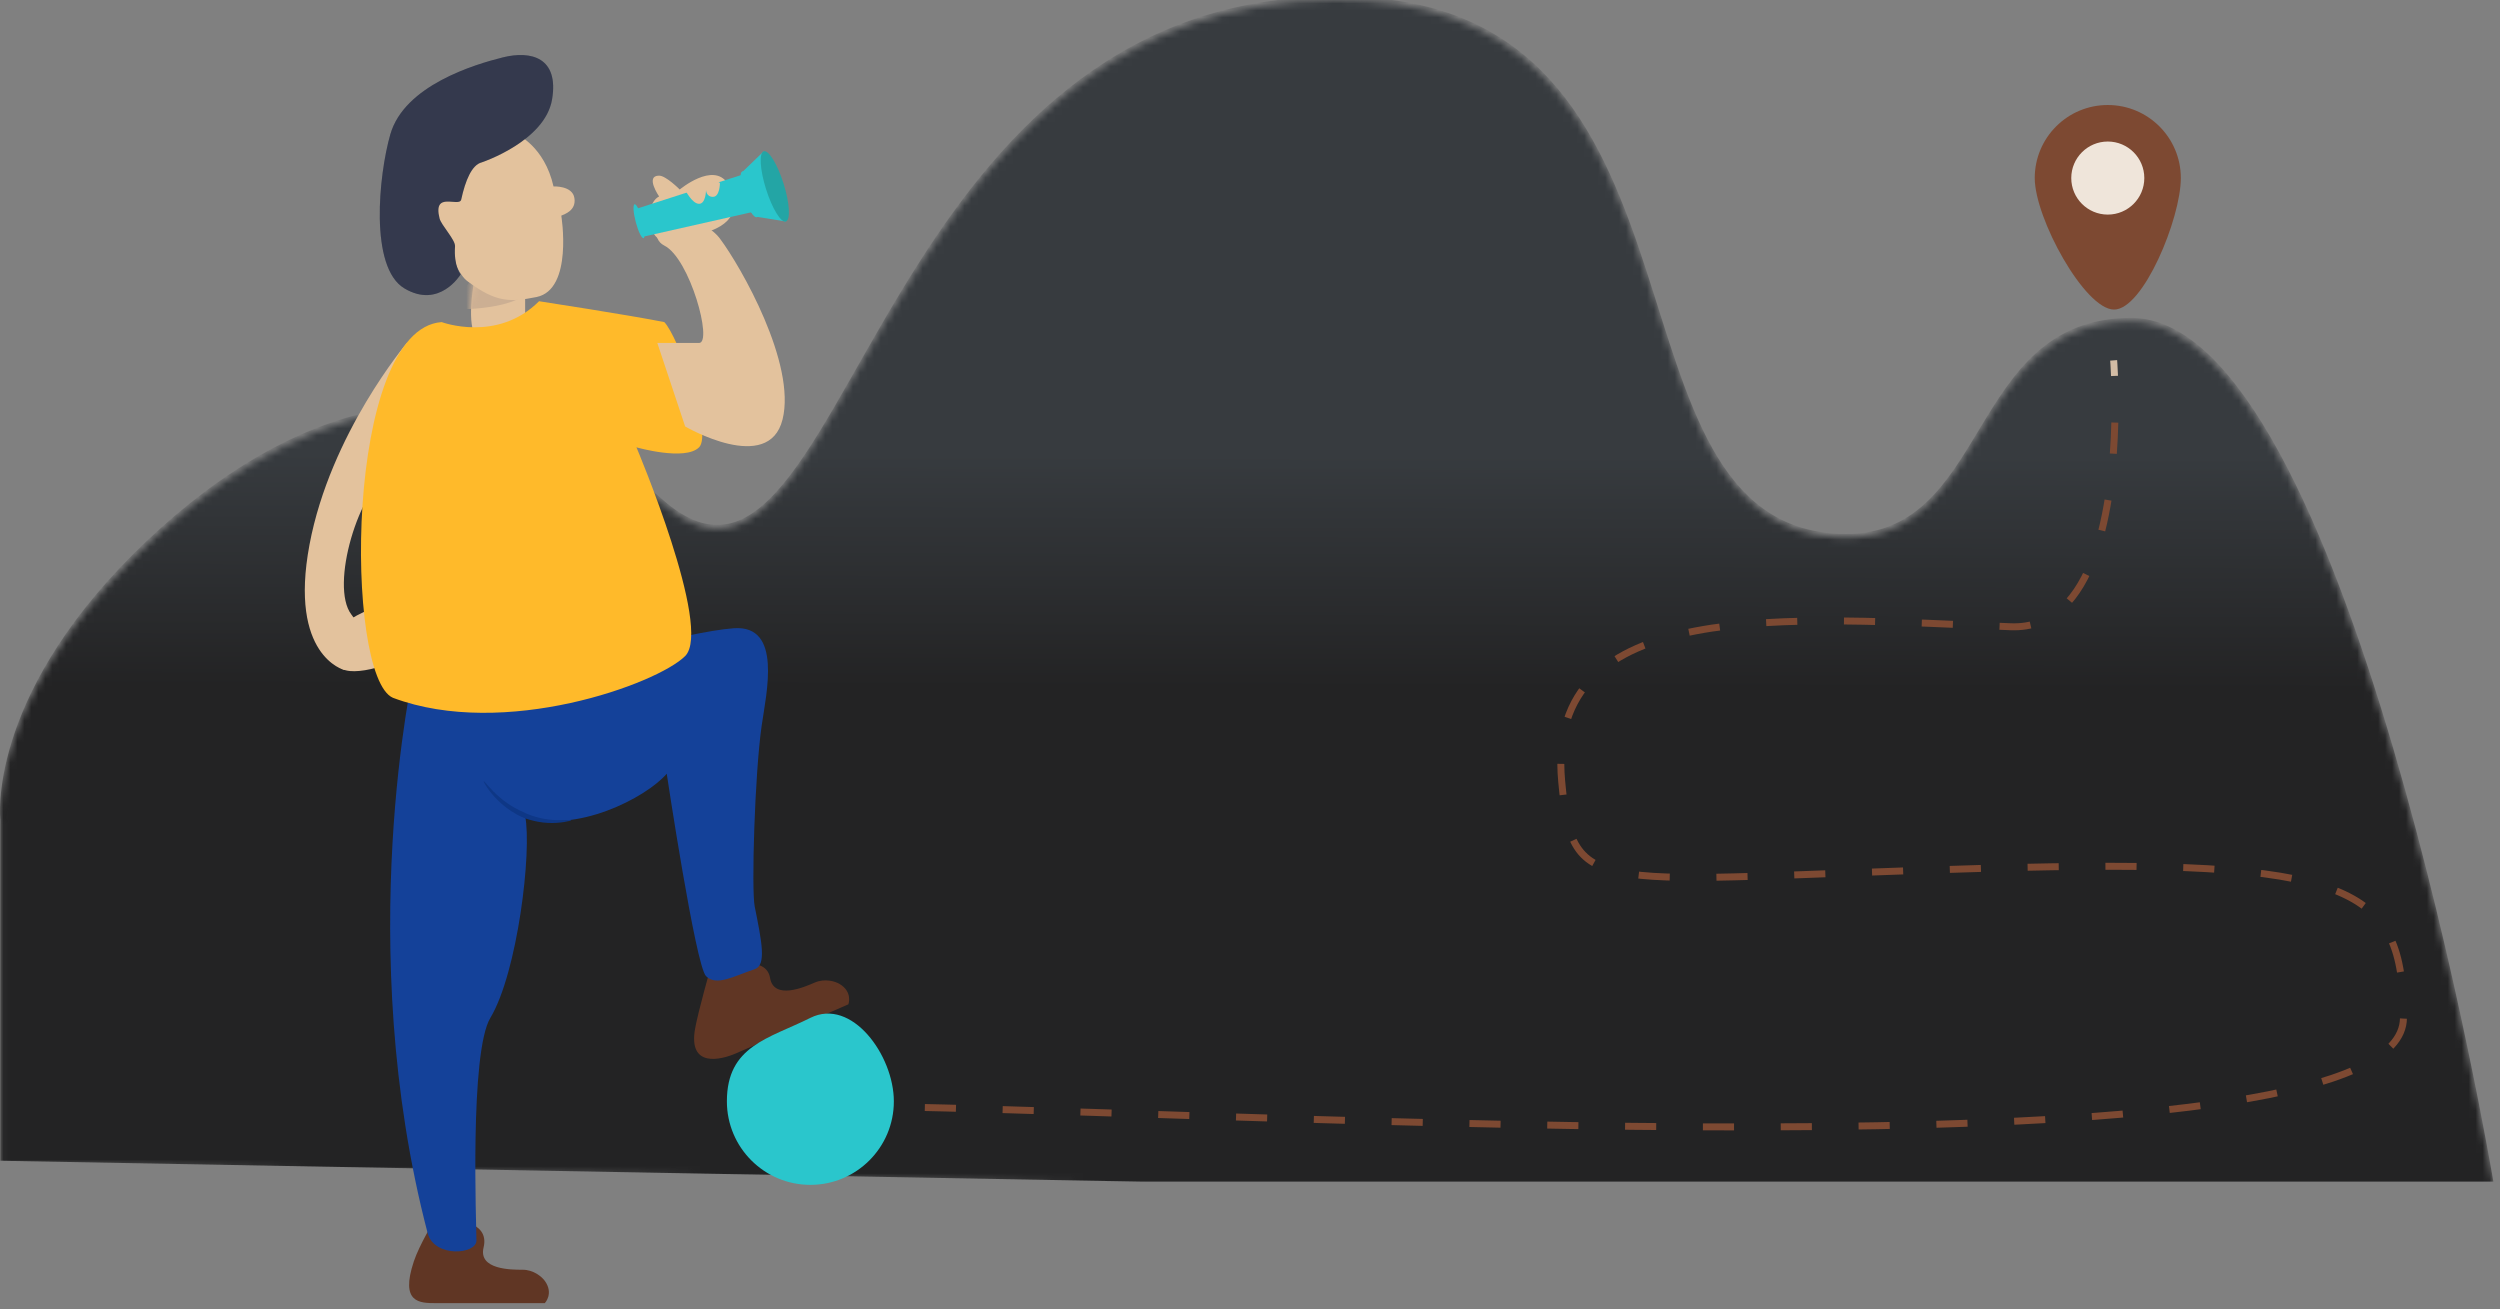 <?xml version="1.0" encoding="UTF-8"?>
<svg width="359px" height="188px" viewBox="0 0 359 188" version="1.1" xmlns="http://www.w3.org/2000/svg" xmlns:xlink="http://www.w3.org/1999/xlink">
    <rect x="0" y="0" width="359" height="188" fill="#808080" stroke="none"/>
    <title>no-visit-record</title>
    <defs>
        <path d="M191.723,0 C161.532,0.007 144.299,18.971 132.143,37.936 L132.143,37.936 C116.996,61.565 109.723,85.194 95.051,72.148 L95.051,72.148 C68.051,48.141 40.051,59.144 19.051,80.151 L19.051,80.151 C-1.949,101.157 0.051,118.162 0.051,118.162 L0.051,118.162 L0.051,167.177 L164.051,170.179 L358.05,170.179 C358.05,170.179 337.195,46.14 306.05,46.14 L306.05,46.14 C282.05,46.14 286.05,78.15 264.05,77.149 L264.05,77.149 C228.859,75.55 248.05,3.127 196.051,0.126 L196.051,0.126 C194.588,0.042 193.156,0 191.749,0 L191.749,0 L191.723,0 Z" id="path-1"></path>
        <linearGradient x1="49.918%" y1="58.319%" x2="50%" y2="38.705%" id="linearGradient-3">
            <stop stop-color="#232324" offset="0%"></stop>
            <stop stop-color="#373B3F" offset="100%"></stop>
        </linearGradient>
        <path d="M1.805,14.919 C5.863,15.914 7.893,11.935 7.893,11.935 L7.893,11.935 L7.893,3.978 L1.805,0 C1.805,0 -2.256,13.925 1.805,14.919 L1.805,14.919 Z" id="path-4"></path>
    </defs>
    <g id="空状态插画-暗色" stroke="none" stroke-width="1" fill="none" fill-rule="evenodd">
        <g id="旧版缺省状态-browser-too-old备份-5" transform="translate(-221, -306)">
            <g id="no-visit-record" transform="translate(221, 306)">
                <g id="Fill-2" transform="translate(93.28, 25.132)" fill="#E3C29D" fill-rule="nonzero">
                    <path d="M1.368,3.079 C1.368,3.079 -0.696,0.09 1.368,0.09 C2.356,0.09 4.331,2.082 4.331,2.082 C4.331,2.082 9.134,-1.935 11.199,1.19 C13.269,4.32 12.231,7.436 7.07,8.479 C1.909,9.52 2.356,10.053 2.356,10.053 C2.356,10.053 0.762,8.994 0.381,8.06 C-0.367,6.224 -0,3.768 1.368,3.079" id="路径"></path>
                </g>
                <g id="Fill-3-Clipped">
                    <mask id="mask-2" fill="white">
                        <use xlink:href="#path-1"></use>
                    </mask>
                    <g id="path-1"></g>
                    <path d="M191.723,-0.49 C161.532,-0.483 144.299,18.481 132.143,37.445 L132.143,37.445 C116.996,61.075 109.723,84.704 95.051,71.658 L95.051,71.658 C68.051,47.65 40.051,58.654 19.051,79.661 L19.051,79.661 C-1.949,100.667 0.051,117.672 0.051,117.672 L0.051,117.672 L0.051,166.687 L164.051,169.689 L358.05,169.689 C358.05,169.689 337.195,45.65 306.05,45.65 L306.05,45.65 C282.05,45.65 286.05,77.66 264.051,76.659 L264.051,76.659 C228.86,75.06 248.051,2.637 196.051,-0.364 L196.051,-0.364 C194.588,-0.448 193.156,-0.49 191.749,-0.49 L191.749,-0.49 L191.723,-0.49 Z" id="Fill-3" fill="url(#linearGradient-3)" fill-rule="nonzero" mask="url(#mask-2)"></path>
                </g>
                <g id="编组" transform="translate(43.77, 15.079)">
                    <path d="M11.602,77.303 C11.602,77.303 14.565,76.429 14.399,78.436 C14.269,80.01 6.578,82.423 5.063,80.73 C3.549,79.037 2.068,76.535 6.215,74.029 C9.854,71.829 11.123,71.824 12.412,72.769 C14.351,74.192 11.602,77.303 11.602,77.303" id="Fill-5" fill="#E3C29D" fill-rule="nonzero"></path>
                    <path d="M14.658,34.171 C14.658,34.171 3.669,47.16 0.672,63.146 C-2.324,79.132 5.667,81.13 5.667,81.13 C5.667,81.13 12.66,81.13 6.666,73.137 C3.609,69.062 7.665,55.153 12.66,52.155 C17.655,49.158 14.658,34.171 14.658,34.171" id="Fill-7" fill="#E3C29D" fill-rule="nonzero"></path>
                    <path d="M18.654,160.061 C18.654,160.061 16.456,163.658 15.657,166.056 C13.659,172.051 16.482,172.051 18.88,172.051 L34.464,172.051 C34.464,172.051 35.786,170.688 34.464,168.854 C34.042,168.269 32.866,167.255 31.267,167.255 C29.669,167.255 24.894,167.26 25.673,164.058 C26.646,160.061 20.878,160.061 20.878,160.061 L18.654,160.061 Z" id="Fill-9" fill="#603624" fill-rule="nonzero"></path>
                    <path d="M58.294,123.811 C58.294,123.811 56.487,130.155 56.044,132.643 C55.031,138.318 59.746,137.132 61.943,136.172 C66.338,134.254 74.395,130.738 78.058,129.14 C78.058,129.14 78.724,127.362 76.779,126.209 C76.16,125.842 74.674,125.384 73.21,126.023 C71.745,126.663 67.35,128.58 66.805,125.331 C66.258,122.081 60.812,123.584 60.812,123.584 L58.294,123.811 Z" id="Fill-11" fill="#603624" fill-rule="nonzero"></path>
                    <path d="M31.641,23.18 L31.641,31.173 C31.641,31.173 29.643,35.17 25.647,34.171 C21.651,33.172 25.647,19.184 25.647,19.184 L31.641,23.18 Z" id="Fill-13" fill="#E3C29D" fill-rule="nonzero"></path>
                    <path d="M15.657,81.13 C15.657,81.13 6.813,120.688 17.655,162.06 C18.654,165.557 24.648,165.058 24.648,163.059 C24.648,161.061 23.649,136.083 26.646,131.087 C30.56,124.563 32.64,107.108 31.641,102.112 C38.78,104.702 48.976,99.522 51.973,96.025 C51.973,96.025 56.116,123.594 57.614,125.092 C59.113,126.591 61.61,125.092 64.607,124.093 C66.329,123.52 65.606,120.097 64.607,115.101 C64.118,112.652 64.607,96.117 65.606,89.123 C66.276,84.432 68.603,74.636 61.61,75.135 C54.617,75.635 35.989,81.038 35.989,81.038 L15.657,81.13 Z" id="Fill-15" fill="#144199" fill-rule="nonzero"></path>
                    <path d="M19.653,31.173 C19.653,31.173 27.645,34.171 33.639,28.176 C33.639,28.176 46.625,30.174 51.62,31.173 C53.618,33.172 58.613,47.16 56.615,49.158 C54.617,51.156 47.624,49.158 47.624,49.158 C47.624,49.158 58.613,75.135 54.617,79.132 C50.621,83.128 28.644,91.122 12.66,85.127 C5.667,82.129 5.667,32.172 19.653,31.173" id="Fill-17" fill="#FFBA2A" fill-rule="nonzero"></path>
                    <path d="M50.621,34.171 L56.615,34.171 C58.613,34.171 55.304,22.025 51.62,20.183 C49.622,19.184 50.46,16.186 53.618,16.186 C55.616,16.186 58.338,17.485 59.612,19.184 C62.609,23.18 70.601,37.168 68.603,45.161 C66.605,53.154 54.617,46.16 54.617,46.16 L50.621,34.171 Z" id="Fill-19" fill="#E3C29D" fill-rule="nonzero"></path>
                    <path d="M47.598,14.912 L67.487,8.499 C67.487,8.499 67.703,10.443 67.677,11.442 C67.65,12.441 69,14.3 69,14.3 L48.492,18.932 L47.598,14.912 Z" id="Fill-21" fill="#2AC6CC" fill-rule="nonzero"></path>
                    <path d="M269.398,10.491 C269.398,16.285 264.003,29.375 259.808,29.375 C255.612,29.375 248.419,16.285 248.419,10.491 C248.419,4.697 253.115,0 258.908,0 C264.702,0 269.398,4.697 269.398,10.491" id="Fill-23" fill="#7D4932" fill-rule="nonzero"></path>
                    <path d="M264.153,10.491 C264.153,13.387 261.804,15.736 258.908,15.736 C256.012,15.736 253.664,13.387 253.664,10.491 C253.664,7.594 256.012,5.245 258.908,5.245 C261.804,5.245 264.153,7.594 264.153,10.491" id="Fill-25" fill="#EFE5DA" fill-rule="nonzero"></path>
                    <path d="M259.752,36.669 C259.752,36.669 259.817,37.494 259.873,38.903" id="Stroke-27" stroke="#D3BCA5"></path>
                    <path d="M259.919,45.603 C259.633,57.061 257.262,75.414 244.96,74.923 C212.631,73.632 178.038,70.422 180.488,97.117 C182.072,114.364 184.781,111.208 241.398,109.606 C294.372,108.107 301.365,112.104 301.365,131.087 C301.365,154.362 148.664,145.18 86.067,143.892" id="Stroke-29" stroke="#7D4932" stroke-dasharray="4.471,6.706"></path>
                    <path d="M82.714,143.83 C81.952,143.817 81.207,143.806 80.478,143.796" id="Stroke-31" stroke="#D3BCA5"></path>
                    <path d="M84.587,143.077 C84.587,149.698 79.219,155.066 72.599,155.066 C65.979,155.066 60.611,149.698 60.611,143.077 C60.611,135.084 66.605,134.085 72.599,131.087 C78.521,128.126 84.587,136.455 84.587,143.077" id="Fill-33" fill="#2AC6CC" fill-rule="nonzero"></path>
                    <path d="M48.476,16.561 C48.83,17.903 48.904,19.046 48.642,19.116 C48.379,19.185 47.88,18.154 47.526,16.812 C47.171,15.47 47.097,14.327 47.36,14.257 C47.623,14.189 48.122,15.22 48.476,16.561" id="Fill-35" fill="#2AC6CC" fill-rule="nonzero"></path>
                    <polygon id="Fill-37" fill="#2AC6CC" fill-rule="nonzero" points="64.706 16.026 62.722 9.727 65.905 6.646 69.08 16.725"></polygon>
                    <path d="M64.946,16.11 C65.427,15.959 65.352,14.361 64.78,12.541 C64.206,10.721 63.351,9.369 62.87,9.521 C62.387,9.673 62.462,11.27 63.036,13.091 C63.609,14.91 64.464,16.262 64.946,16.11" id="Fill-39" fill="#2AC6CC" fill-rule="nonzero"></path>
                    <path d="M69.08,16.725 C68.385,16.945 67.109,14.866 66.233,12.083 C65.356,9.299 65.209,6.866 65.905,6.647 C66.602,6.427 67.875,8.505 68.752,11.29 C69.629,14.072 69.775,16.506 69.08,16.725" id="Fill-41" fill="#23A5A5" fill-rule="nonzero"></path>
                    <path d="M54.617,12.19 C54.617,12.19 55.616,14.188 56.615,14.188 C57.614,14.188 57.614,12.19 57.614,12.19 C57.614,12.19 57.614,13.189 58.613,13.189 C59.612,13.189 59.612,11.191 59.612,11.191 L58.147,10.274 L54.617,12.19 Z" id="Fill-43" fill="#E3C29D" fill-rule="nonzero"></path>
                    <path d="M31.253,101.476 L31.252,101.476 C30.963,101.382 29.355,100.6 28.063,99.471 C26.735,98.384 25.763,97.04 25.694,97.088 C25.596,97.135 26.425,98.597 27.702,99.82 C28.936,101.085 30.596,102.008 30.931,102.13 L30.942,102.136 C30.947,102.139 30.962,102.146 30.983,102.156 L30.984,102.156 C31.257,102.327 33.049,103.004 34.842,103.086 C36.634,103.203 38.289,102.774 38.268,102.704 C38.25,102.584 36.608,102.825 34.92,102.59 C33.225,102.386 31.582,101.689 31.302,101.5 L31.292,101.494 C31.286,101.492 31.273,101.485 31.253,101.476" id="Fill-45" fill="#0E3786" fill-rule="nonzero"></path>
                </g>
                <g id="Fill-47-Clipped" transform="translate(67.448, 34.467)">
                    <mask id="mask-5" fill="white">
                        <use xlink:href="#path-4"></use>
                    </mask>
                    <g id="path-4"></g>
                    <path d="M-1.241,9.946 C-1.241,9.946 8.908,9.946 8.908,5.967 C8.908,1.989 4.848,2.983 4.848,2.983 L0.789,4.973 L-2.256,8.951 L-1.241,9.946 Z" id="Fill-47" fill="#CCAF93" fill-rule="nonzero" mask="url(#mask-5)"></path>
                </g>
                <g id="编组" transform="translate(54.533, 7.899)" fill-rule="nonzero">
                    <path d="M19.696,11.398 C19.696,11.398 23.654,13.101 24.951,18.874 C24.951,18.874 27.667,18.729 27.952,20.537 C28.237,22.344 26.528,22.855 26.069,23.067 C26.069,23.067 27.815,33.687 22.505,34.755 C18.686,35.524 16.665,35.524 12.625,32.508 C12.025,32.061 11.497,31.367 10.676,29.627 C10.31,28.848 7.976,29.287 7.575,28.487 C5.554,24.466 8.618,25.43 8.533,24.977 C8.136,22.863 7.834,22.326 7.575,21.45 C6.965,19.391 7.575,15.419 10.605,13.408 C16.665,9.387 19.696,11.398 19.696,11.398" id="Fill-49" fill="#E3C29D"></path>
                    <path d="M14.645,15.419 C14.645,15.419 23.736,12.403 24.746,6.371 C25.756,0.34 21.716,-0.666 17.675,0.34 C13.635,1.345 3.534,4.361 1.514,11.398 C-0.15,17.198 -1.516,30.498 3.534,33.514 C8.585,36.529 11.615,31.503 11.615,31.503 C11.615,31.503 10.605,30.308 10.809,27.482 C10.878,26.542 8.835,24.456 8.585,23.461 C7.575,19.44 11.438,21.947 11.699,20.751 C12.296,18.008 13.219,15.775 14.645,15.419" id="Fill-51" fill="#191F35"></path>
                    <path d="M14.645,15.419 C14.645,15.419 23.736,12.403 24.746,6.371 C25.756,0.34 21.716,-0.666 17.675,0.34 C13.635,1.345 3.534,4.361 1.514,11.398 C-0.15,17.198 -1.516,30.498 3.534,33.514 C8.585,36.529 11.615,31.503 11.615,31.503 C11.615,31.503 10.605,30.308 10.809,27.482 C10.878,26.542 8.835,24.456 8.585,23.461 C7.575,19.44 11.438,21.947 11.699,20.751 C12.296,18.008 13.219,15.775 14.645,15.419" id="Fill-51备份" fill="#FFFFFF" opacity="0.12"></path>
                </g>
            </g>
        </g>
    </g>
</svg>